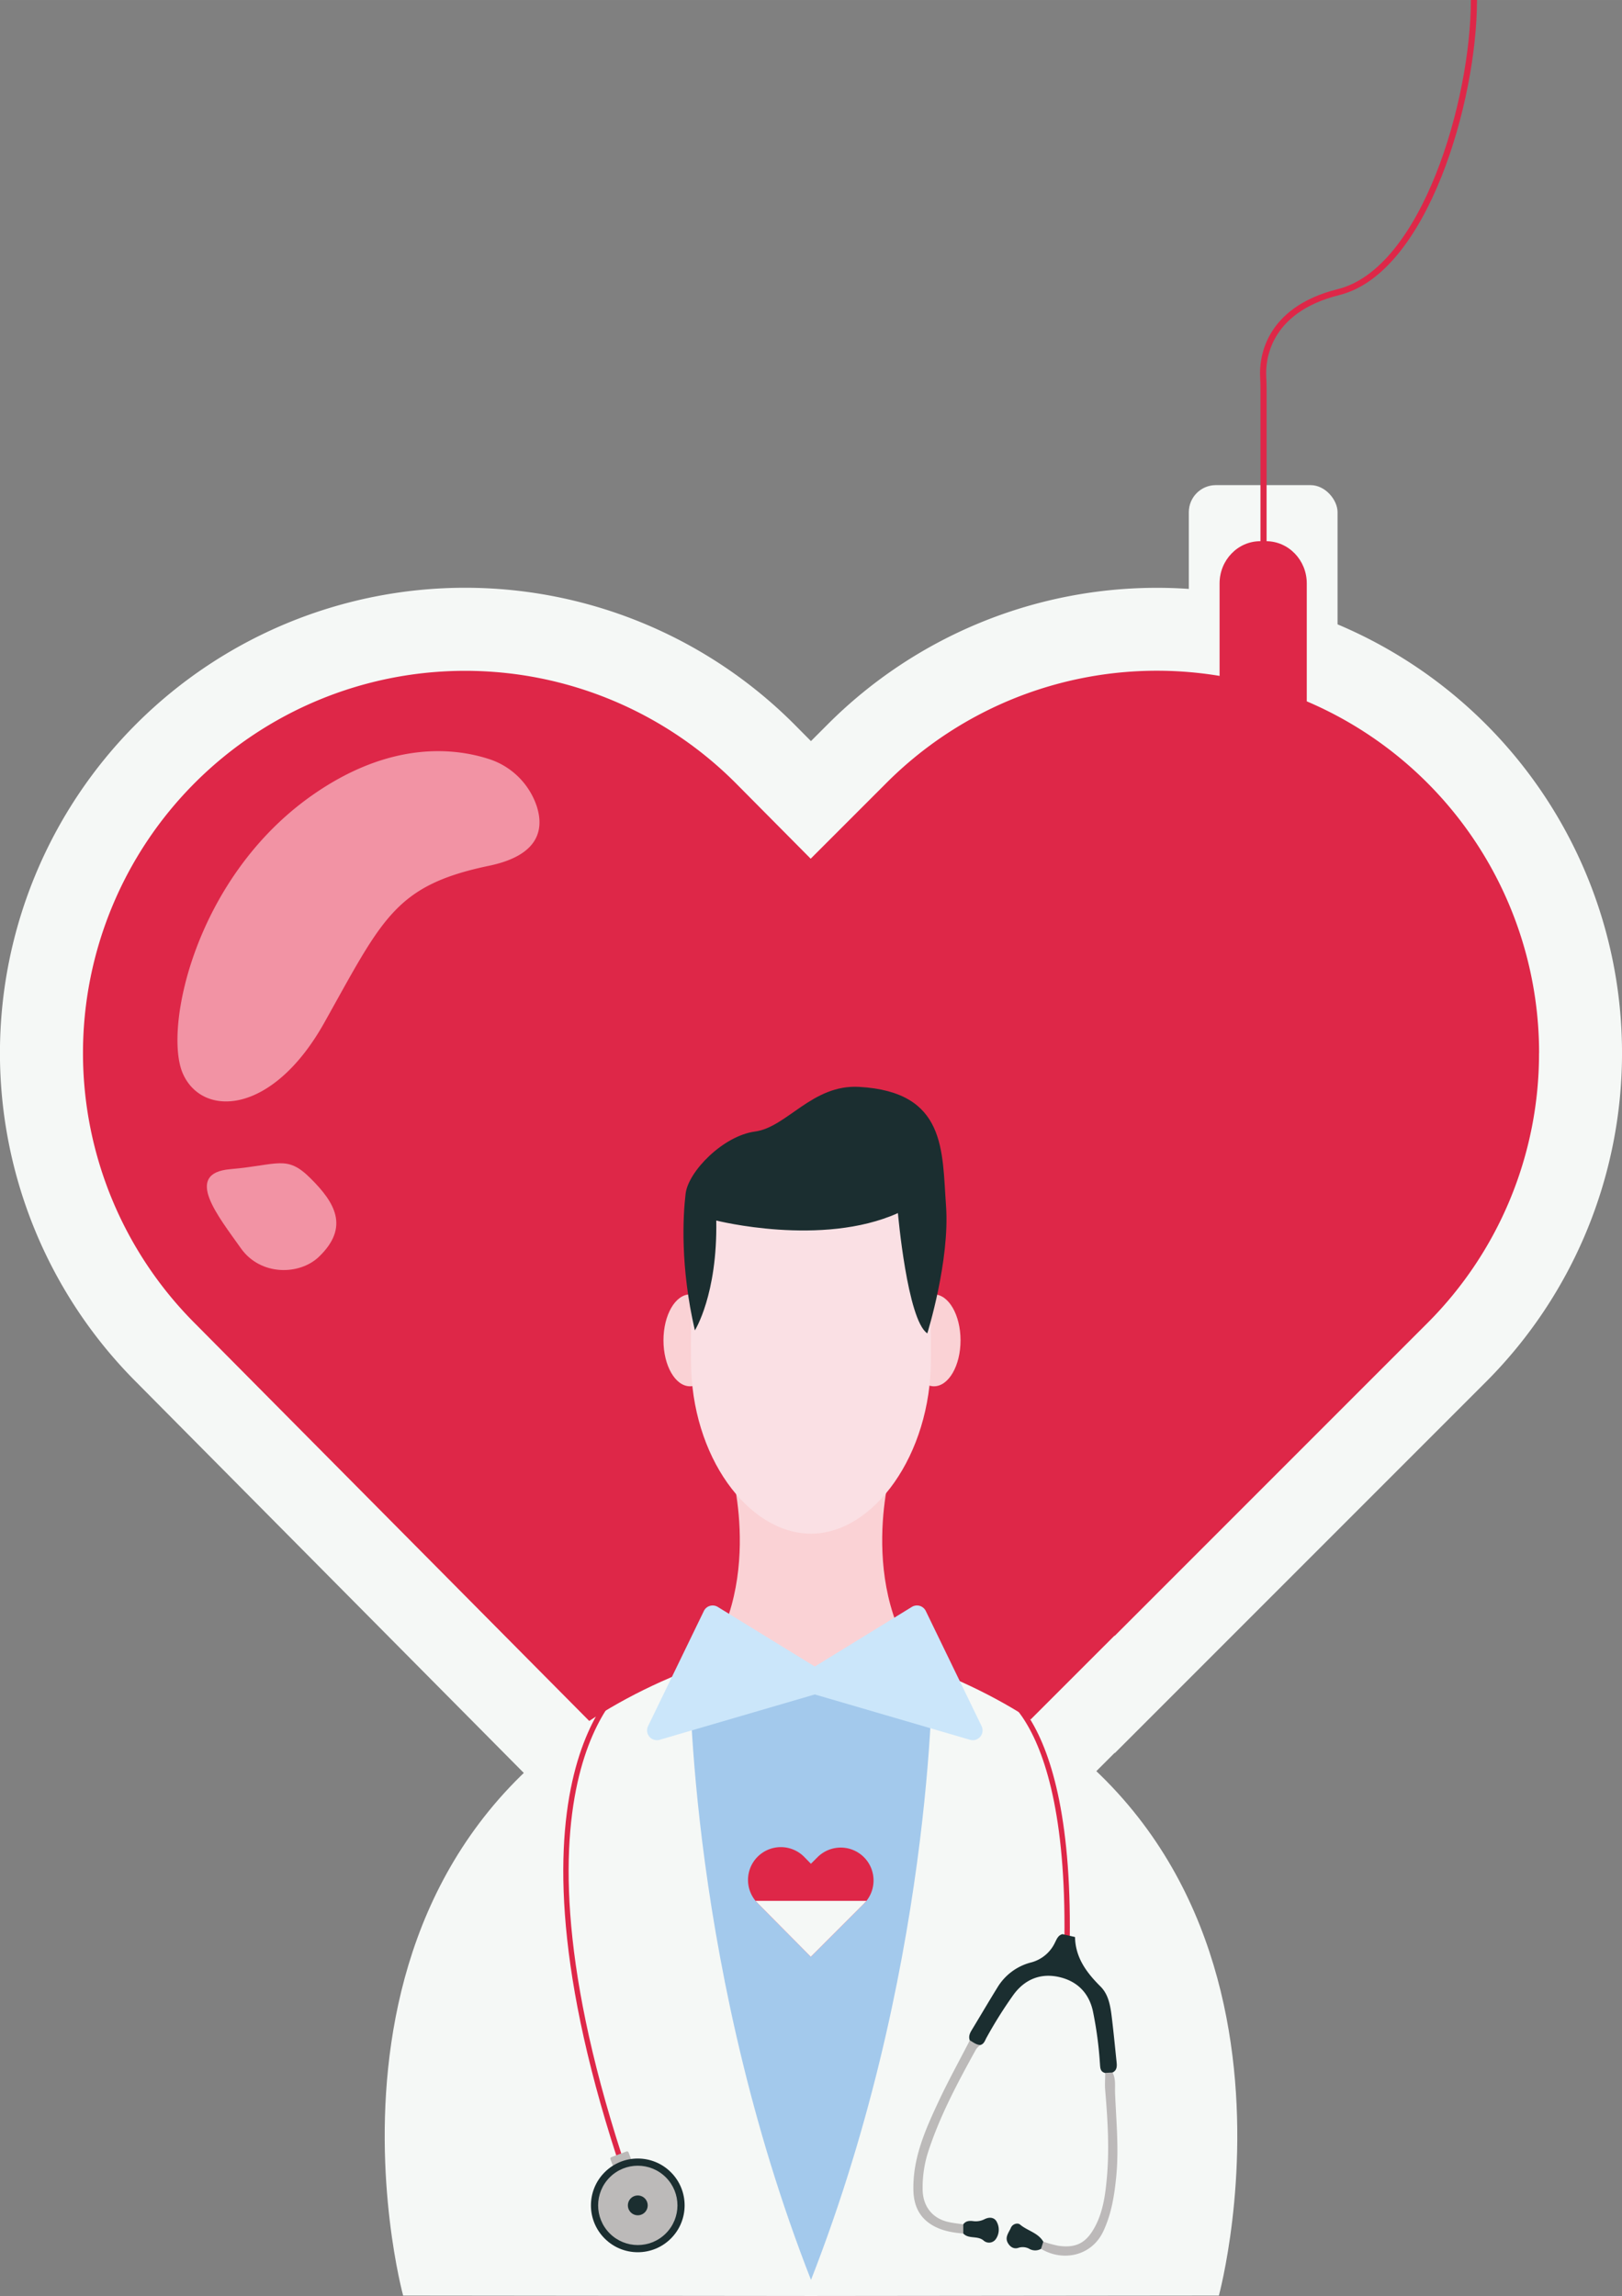 <svg xmlns="http://www.w3.org/2000/svg" xmlns:xlink="http://www.w3.org/1999/xlink" width="269.22mm" height="381mm" viewBox="0 0 763.15 1080"><rect x="0" y="0" width="763.15" height="1080" fill="#808080" stroke="none"/><defs><clipPath id="clip-path"><path d="M411 884.55a15.41 15.41.0 0 1-4.52 10.92l-12.63 12.62h0l-12.37 12.37-24.77-25a15.44 15.44.0 1 1 21.83-21.83l3 3.06 3.07-3.06A15.44 15.44.0 0 1 411 884.55z" fill="#de2748"/></clipPath></defs><g id="Слой_2" data-name="Слой 2"><g id="war57_547706212"><g id="war57_547706212-2" data-name="war57_547706212"><rect x="559.34" y="228.19" width="69.98" height="114.35" rx="12.72" fill="#f5f8f6"/><path d="M64.05 650.05A218.85 218.85.0 0 1 373.61 340.6l7.94 8 8-8a218.85 218.85.0 1 1 309.51 309.5L524.53 824.62l-.1-.1L380.16 968.79z" fill="#f5f8f6"/><path d="M724.11 495.36A179.2 179.2.0 0 1 671.45 622.5l-147 147-.1-.1-144.05 144L91.71 622.5A179.81 179.81.0 0 1 346 368.21l35.43 35.71 35.71-35.71a179.81 179.81.0 0 1 307 127.15z" fill="#de2748"/><g><path d="M573 1051.74H190.17S180.51 935 215.93 887.5s70-56.36 107.88-95.8 20.12-100.64 20.12-100.64l37.65 2.35 37.63-2.35s-17.7 61.18 20.13 100.64 72.45 48.3 107.87 95.8S573 1051.74 573 1051.74z" fill="#fad2d5"/><path d="M323.31 789.36H440.3v289.16H323.31z" fill="#a3c9ec"/><ellipse cx="324.65" cy="630.48" rx="12.49" ry="21.61" fill="#fad2d5"/><ellipse cx="439.44" cy="630.48" rx="12.49" ry="21.61" fill="#fad2d5"/><path d="M438 639.47c0 44.83-27 81.95-56.44 81.95s-56.43-36.35-56.43-81.18-2.32-83.5 56.43-83.5C438 556.74 438 594.63 438 639.47z" fill="#fae0e4"/><path d="M326.93 625.8S337.61 609 337 574.12c0 0 49.65 12.57 85.47-3.5.0.0 4.4 50.29 13.83 56.58.0.0 10.68-34.23 8.8-60.07s.22-53.55-40.85-55.88c-22.14-1.25-34 19-49 21s-31.42 18.77-32.67 29.24S320 595.77 326.93 625.8z" fill="#1b2e30"/><g><path d="M324.45 785.42s-.72 144.15 60.13 294.58l-194.91-.2S129.86 861.19 324.45 785.42z" fill="#f5f8f6"/><path d="M438.71 785.42s.71 144.15-60.14 294.58l194.91-.2S633.29 861.19 438.71 785.42z" fill="#f5f8f6"/></g><path d="M331.16 757.8l-26.24 54.13a4.61 4.61.0 0 0 5.45 6.44l80.87-23.63a3.06 3.06.0 0 0 .74-5.54l-54.26-33.32A4.6 4.6.0 0 0 331.16 757.8z" fill="#cbe6fa"/><path d="M435.59 757.8l26.24 54.13a4.61 4.61.0 0 1-5.45 6.44l-81-23.66a3 3 0 0 1-.73-5.45L429 755.88A4.61 4.61.0 0 1 435.59 757.8z" fill="#cbe6fa"/><g><path d="M463.52 791.92s41.24 5.45 38.45 125.57" fill="none" stroke="#de2748" stroke-miterlimit="10" stroke-width="2.52"/><path d="M295 791s-66.21 45.67 2.44 241.17" fill="none" stroke="#de2748" stroke-miterlimit="10" stroke-width="2.52"/><rect x="288.03" y="1013.07" width="9.12" height="7.57" rx=".74" transform="translate(-338.08 167.23) rotate(-20.53)" fill="#bcbab9"/><g><path d="M499.89 909.79l5.91 1.36c.19 9.74 5.41 16.72 12 23.29 3.94 3.91 4.71 9.58 5.36 15 .83 6.91 1.5 13.84 2.22 20.76.19 1.9.1 3.73-2 4.71a2.51 2.51.0 0 1-3.44.19c-2.35-.62-2.26-2.44-2.42-4.37a178.36 178.36.0 0 0-3.34-24.87c-2-8.89-7.9-14.25-16.36-16s-15.73 1.29-20.95 8.4a203.33 203.33.0 0 0-12.67 20.15c-.76 1.32-1.12 3-2.87 3.51-2.25.62-4.09.29-5.05-2.15-.65-1.78-.05-3.28.89-4.81 4.05-6.67 8-13.42 12.07-20a26 26 0 0 1 15.66-11.8 17.21 17.21.0 0 0 11.42-9.31C497.17 912.2 497.8 910.32 499.89 909.79z" fill="#1b2e30"/><path d="M456.3 959.75c1.62.88 3.05 2.19 5.05 2.15a9.94 9.94.0 0 0-2.07 2c-8.74 15.79-17.27 31.69-22.8 49a55 55 0 0 0-2.38 16.79c0 7.68 4.17 13.49 11.53 15.37 2.46.62 5 .84 7.55 1.24a2.9 2.9.0 0 1 0 4.31c-4.7-.38-9.31-1.13-13.55-3.36-6.74-3.54-9.66-9.35-9.87-16.73-.43-15.49 5.8-29.14 12.14-42.67C446.39 978.33 451.49 969.11 456.3 959.75z" fill="#bcbab9"/><path d="M520 975.06l3.44-.19c1.63 3 1.07 6.48 1.2 9.62.52 12.92 1.81 25.86.6 38.79-.84 8.91-2.19 17.72-6 26-5.52 12.12-19.28 14.66-29.43 8.54-.93-1.53-.19-2.54 1.07-3.38a57.86 57.86.0 0 0 6.95 1.92c8.53 1.25 13.31-1.34 17.39-9 3.83-7.19 4.85-15.13 5.56-23 1.23-13.74.37-27.5-.79-41.23C519.76 980.48 520 977.76 520 975.06z" fill="#bcb9b9"/><path d="M490.87 1054.45c-.35 1.13-.71 2.26-1.07 3.38a5.58 5.58.0 0 1-5.27.12 6.51 6.51.0 0 0-5.33-.62c-2.12.75-3.91-.35-5-2.27-1.56-2.72.46-4.89 1.42-7.13.8-1.88 3.19-2.48 4.33-1.52C483.42 1049.35 488.4 1050.22 490.87 1054.45z" fill="#1b2e30"/><path d="M453.22 1050.61c0-1.43.0-2.87.0-4.31 1.15-1.62 2.81-1.74 4.58-1.53a9 9 0 0 0 5.38-.87c2.37-1.21 4.81-.93 5.89 1.42a7.72 7.72.0 0 1-.6 8 3.87 3.87.0 0 1-5.75.55C459.86 1051.5 455.77 1053.33 453.22 1050.61z" fill="#1b2e30"/></g><circle cx="300.08" cy="1037.38" r="22.04" transform="translate(-645.65 516.03) rotate(-45)" fill="#1b2e30"/><circle cx="300.08" cy="1037.38" r="18.66" transform="translate(-645.65 516.03) rotate(-45)" fill="#bcbab9"/><path d="M304.74 1037.38a4.66 4.66.0 1 1-4.66-4.66A4.66 4.66.0 0 1 304.74 1037.38z" fill="#1b2e30"/></g><g><path d="M411 884.55a15.41 15.41.0 0 1-4.52 10.92l-12.63 12.62h0l-12.37 12.37-24.77-25a15.44 15.44.0 1 1 21.83-21.83l3 3.06 3.07-3.06A15.44 15.44.0 0 1 411 884.55z" fill="#de2748"/><g clip-path="url(#clip-path)"><path d="M340.22 894.14h80.69v33.3H340.22z" fill="#f5f8f6"/></g></g></g><path d="M595.66 351.58H593c-10.6.0-19.19-8.9-19.19-19.87V274.44c0-11 8.59-19.88 19.19-19.88h2.65c10.6.0 19.19 8.9 19.19 19.88v57.27C614.85 342.68 606.26 351.58 595.66 351.58z" fill="#de2748"/><path d="M594.49 268.69V182.62c0-1.89-.08-3.78-.17-5.66-.34-6.85 1-31 35.52-39.58C670.25 127.27 693.48 47.48 693.48.0" fill="none" stroke="#de2748" stroke-miterlimit="10" stroke-width="2.88"/><path d="M252.51 379.16a35 35 0 0 0-22.92-22.27C213.24 351.71 183.3 348.6 147 374 91.62 412.77 76.76 484.25 86.08 505.1c9.24 20.67 42.13 19.45 66.48-24 27.5-49.1 33.24-64.63 77.55-73.86C254.12 402.23 255.91 389.64 252.51 379.16z" fill="#f293a4"/><path d="M146.14 554.3c11.28 11.23 18.49 22.79 4 36.79-9.22 8.91-27.62 9.09-36.8-3.91-10.58-15-27.29-35.29-5-37.22C131.08 548 134.87 543.06 146.14 554.3z" fill="#f293a4"/></g></g></g></svg>